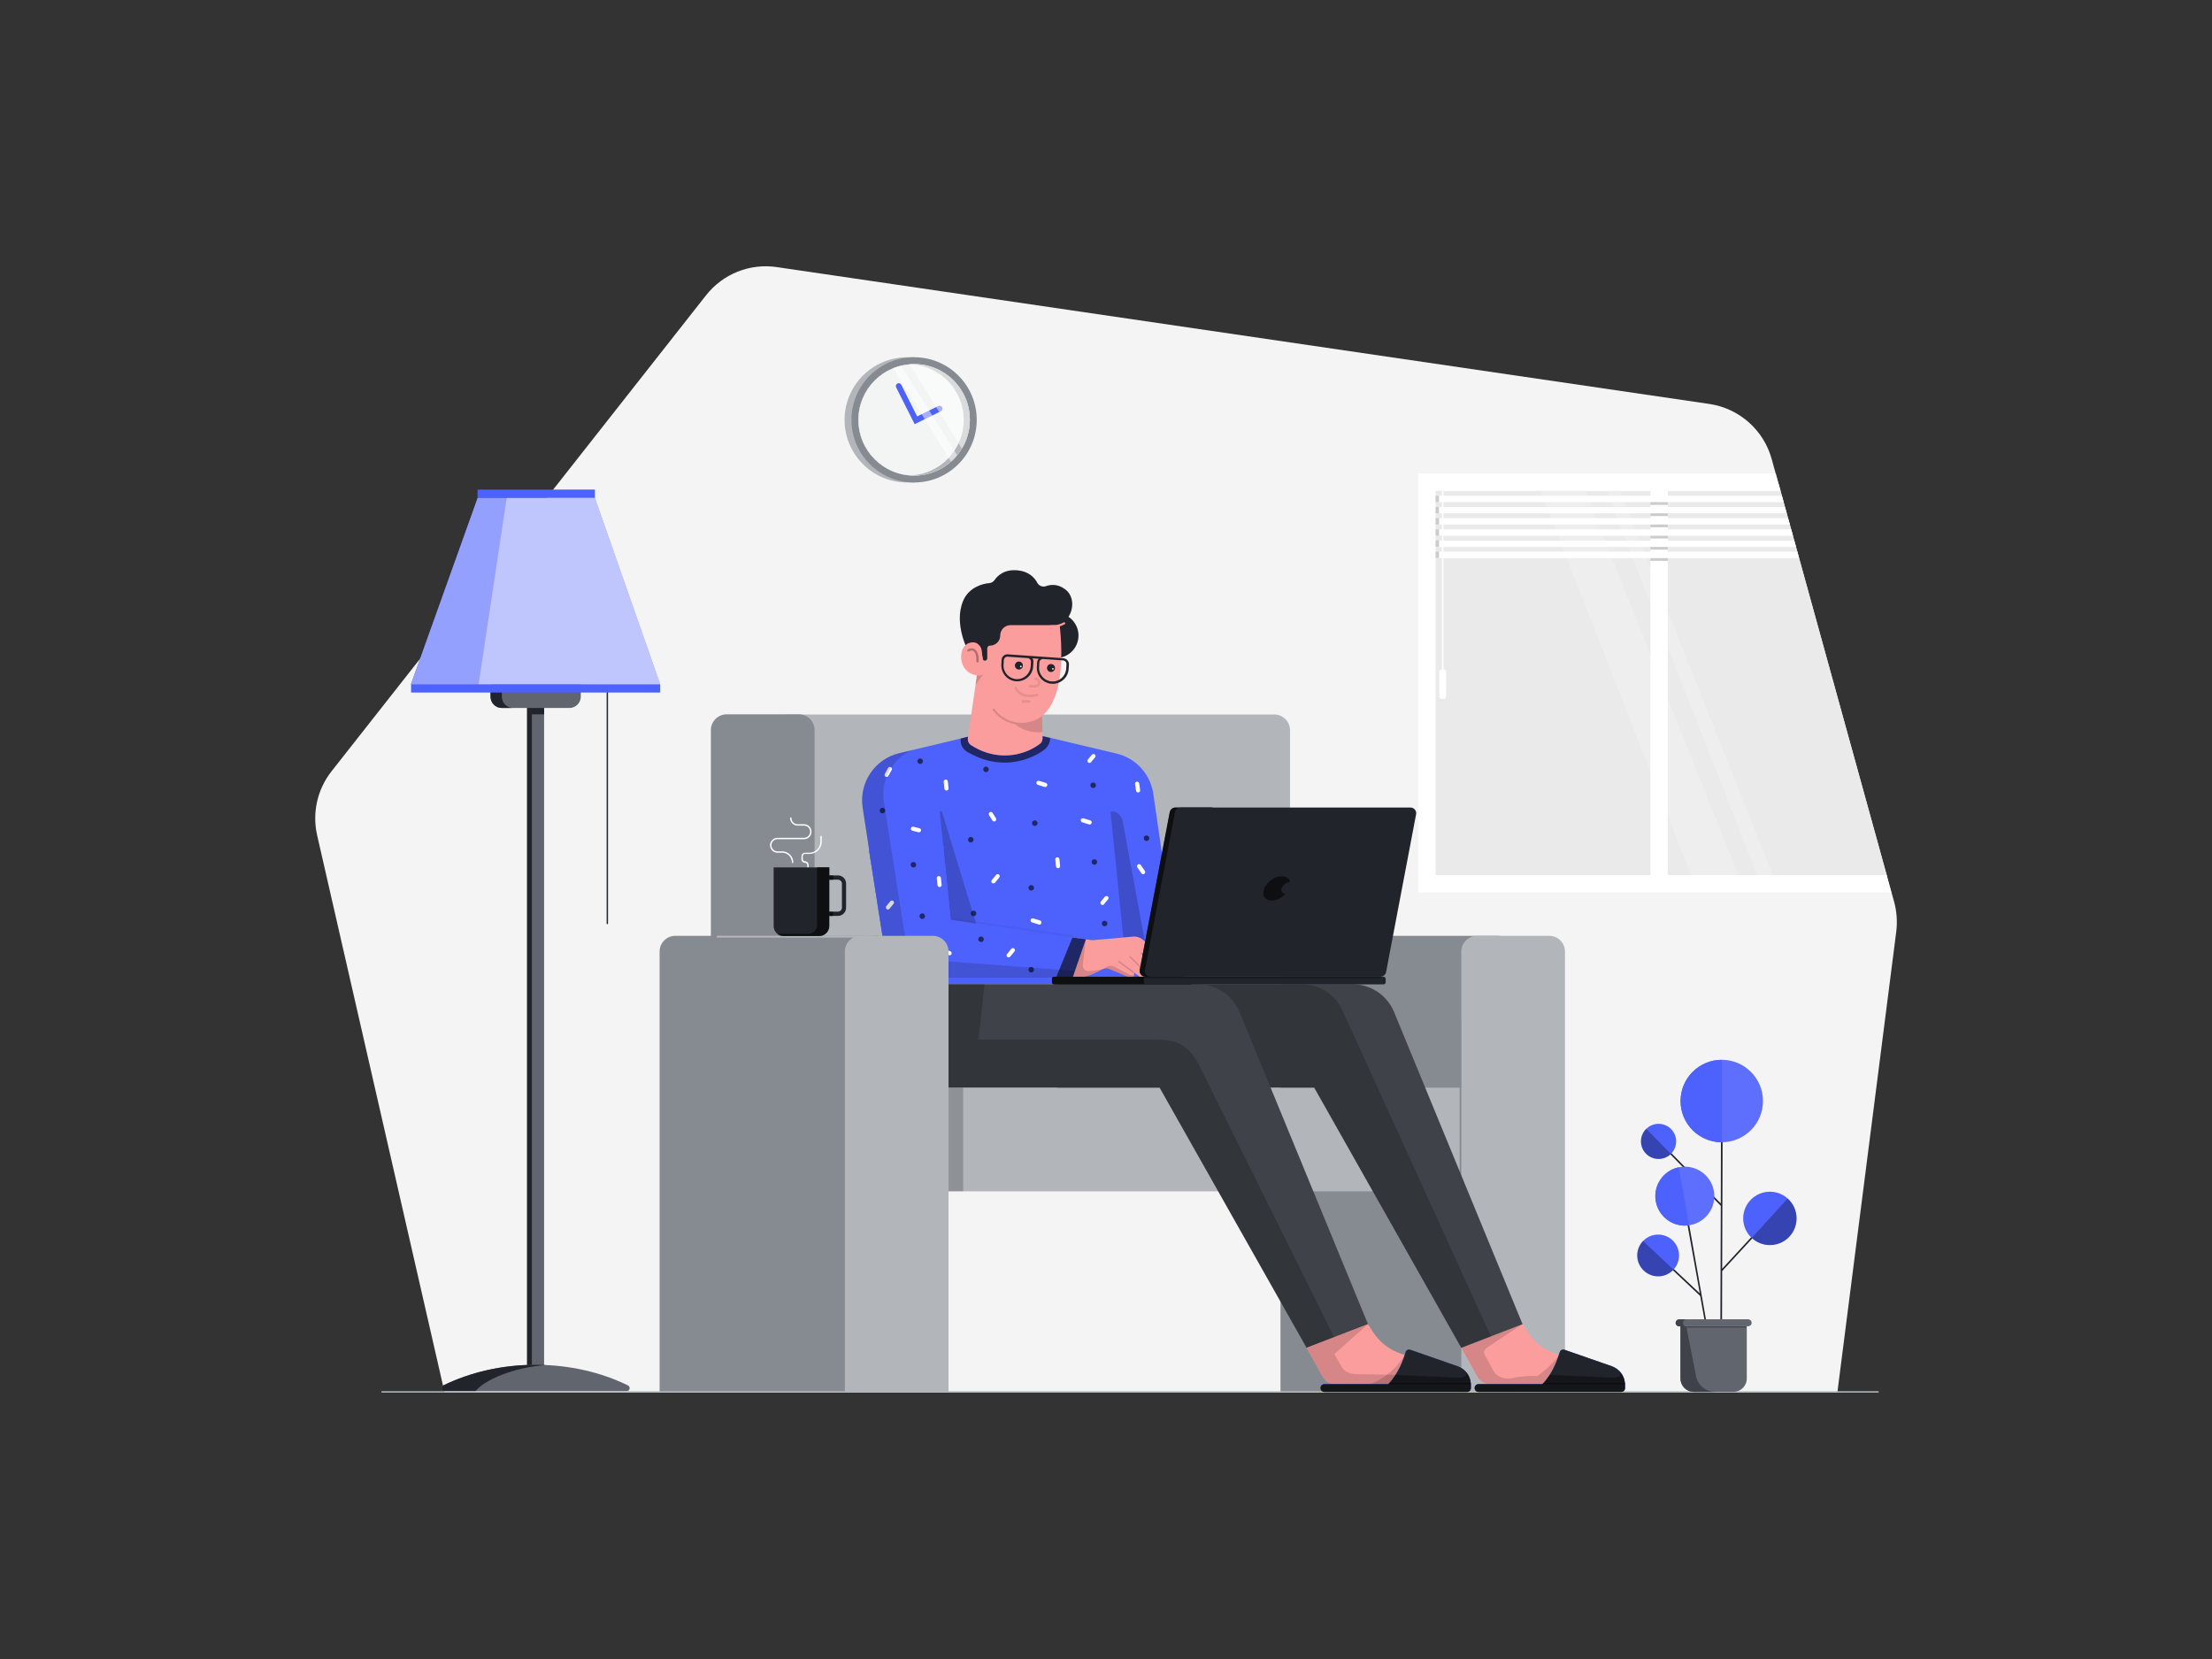 <svg xmlns="http://www.w3.org/2000/svg" xmlns:xlink="http://www.w3.org/1999/xlink" id="Layer_1" width="1600" height="1200" x="0" y="0" fill="none" class="gridItem__media" version="1.1" viewBox="0 0 1600 1200" style="baseline-shift:0;clip-rule:nonzero;color:#3d3d3d;color-interpolation:srgb;color-interpolation-filters:linearrgb;color-rendering:auto;cursor:auto;direction:ltr;display:block;fill:none;fill-opacity:1;fill-rule:nonzero;font:400 16px/18.4px Lato,sans-serif;image-rendering:auto;letter-spacing:normal;marker:none;overflow:hidden;paint-order:normal;pointer-events:auto;shape-rendering:auto;stroke:none;stroke-dasharray:none;stroke-dashoffset:0;stroke-linecap:butt;stroke-linejoin:miter;stroke-miterlimit:4;stroke-opacity:1;stroke-width:1px;text-anchor:start;text-decoration:none solid #3d3d3d;text-rendering:auto;visibility:visible;word-spacing:0;writing-mode:horizontal-tb"><rect x="0" y="0" width="1600" height="1200" fill="#333333" stroke="none"/><path fill="#F4F4F4" d="M229.4 604.2L321.6 1007.3H1329L1371.6 674C1372.5 666.8 1372 659.4 1370.1 652.4L1281.5 332C1275.7 311 1258 295.4 1236.5 292.2L561.9 193.2C542.4 190.3 522.9 198.1 510.7 213.6L239.8 557.9C229.5 571 225.7 588 229.4 604.2Z" style="baseline-shift:0;fill:#f4f4f4;paint-order:normal;text-decoration:none solid #3d3d3d"/><path fill="#EAEAEA" d="M1032.1 348.8V639.2L1365 634.2L1286.2 348.8H1032.1Z" style="baseline-shift:0;fill:#eaeaea;paint-order:normal;text-decoration:none solid #3d3d3d"/><path fill="#B2B6BB" d="M921.7 727.4H579.2C572.9 727.4 567.8 722.3 567.8 716V516.8H921.7C928 516.8 933.1 521.9 933.1 528.2V716C933.1 722.3 928 727.4 921.7 727.4Z" style="baseline-shift:0;fill:#b2b6bb;paint-order:normal;text-decoration:none solid #3d3d3d"/><path fill="#868A91" d="M577.8 727.4H525.6C519.3 727.4 514.2 722.3 514.2 716V528.1C514.2 521.8 519.3 516.7 525.6 516.7H577.8C584.1 516.7 589.2 521.8 589.2 528.1V716C589.2 722.3 584.1 727.4 577.8 727.4Z" style="baseline-shift:0;fill:#868a91;paint-order:normal;text-decoration:none solid #3d3d3d"/><path fill="#868A91" d="M926.2 1006.8H1094.6V688.3C1094.6 682 1089.5 676.9 1083.2 676.9H937.6C931.3 676.9 926.2 682 926.2 688.3V1006.8Z" style="baseline-shift:0;fill:#868a91;paint-order:normal;text-decoration:none solid #3d3d3d"/><path fill="#B2B6BB" d="M1057 1006.8H1132V688.3C1132 682 1126.9 676.9 1120.6 676.9H1068.4C1062.1 676.9 1057 682 1057 688.3V1006.8Z" style="baseline-shift:0;fill:#b2b6bb;paint-order:normal;text-decoration:none solid #3d3d3d"/><path fill="#B2B6BB" d="M1057.63 861.727V786.727H678.734V861.727H1057.63Z" style="baseline-shift:0;fill:#b2b6bb;paint-order:normal;text-decoration:none solid #3d3d3d"/><path fill="#000" d="M696.668 861.692V786.692H686.068V861.692H696.668Z" opacity=".2" style="baseline-shift:0;fill:#000;opacity:.2;paint-order:normal;text-decoration:none solid #3d3d3d"/><path fill="#FC9D9D" d="M1101.4 957.8L1105 963.4C1109.7 970.8 1116.9 976.4 1125.2 979.1L1170.7 995.2C1174.8 996.5 1174.3 1002.5 1170 1002.5H1164.3C1163.6 1003.5 1162.4 1004.1 1161.1 1004.1C1159.9 1004.1 1158.5 1003.5 1157.6 1002.7C1157.5 1002.6 1157.4 1002.6 1157.3 1002.5H1156.5C1156.4 1002.6 1156.2 1002.6 1156.1 1002.8C1155.4 1003.6 1154.3 1004.2 1153.1 1004.2C1152 1004.2 1150.7 1003.7 1149.8 1003C1149.4 1002.6 1148.7 1002.7 1148.4 1003.1C1147.8 1003.8 1147 1004.2 1146 1004.2C1145.1 1004.2 1144 1003.8 1143.2 1003.2C1142.8 1002.9 1142.2 1003 1141.9 1003.3C1141.3 1003.8 1140.6 1004.2 1139.7 1004.2C1138.5 1004.2 1137.5 1003.5 1137 1002.6H1136.6L1080.3 1001.7C1074.9 1001.6 1070.9 999.9 1068.6 995.7L1057 974.9L1101.4 957.8Z" style="baseline-shift:0;fill:#fc9d9d;paint-order:normal;text-decoration:none solid #3d3d3d"/><path fill="#000" d="M1057 974.8L1101.2 957.7L1075.1 975.1C1073.5 976.2 1073 978.3 1073.9 979.9L1080.1 991.3C1082.2 995 1085.6 996.8 1090.2 997.2C1091.2 997.3 1092.2 997.2 1093.1 997C1099.3 995.6 1105.7 995 1112.1 995.3C1121.8 988.6 1127.9 980 1127.9 980L1136.2 982.1L1146 1000.4L1136.4 1000.5L1142.8 1002.8C1142.5 1002.7 1142.1 1002.8 1141.8 1003.1C1141.2 1003.6 1140.5 1004 1139.6 1004C1138.4 1004 1137.4 1003.3 1136.9 1002.4H1136.5L1080.2 1001.5C1074.8 1001.4 1070.8 999.7 1068.5 995.5L1057 974.8Z" opacity=".15" style="baseline-shift:0;fill:#000;opacity:.15;paint-order:normal;text-decoration:none solid #3d3d3d"/><path fill="#4D61FC" d="M854.2 711.9L834.2 574.1C832.1 559.9 821.6 548.4 807.7 545.1L754.2 532.4L700.3 532.9L650.5 544.8C632.8 549 621.3 566.1 624 584.1L629.8 622.3L639.6 643.5C640.1 644.7 640.4 645.9 640.7 647.1L649.8 696.8C651.4 705.6 659.1 711.9 668 711.9H854.2Z" class="change-color-in-svg" style="fill:#4d61fc;baseline-shift:0;paint-order:normal;text-decoration:none solid #3d3d3d"/><path fill="#fff" d="M823.2 573.2C822.5 573.2 821.8 572.7 821.7 571.9L821 567.1C820.9 566.3 821.4 565.5 822.3 565.4C823.1 565.3 823.9 565.8 824 566.7L824.7 571.5C824.8 572.3 824.3 573.1 823.4 573.2C823.4 573.2 823.3 573.2 823.2 573.2Z" style="baseline-shift:0;fill:#fff;paint-order:normal;text-decoration:none solid #3d3d3d"/><path fill="#fff" d="M765.3 628C764.5 628 763.9 627.4 763.8 626.6L763.3 621.7C763.2 620.9 763.8 620.1 764.7 620.1C765.5 620 766.3 620.6 766.3 621.5L766.8 626.4C766.9 627.2 766.3 628 765.4 628H765.3Z" style="baseline-shift:0;fill:#fff;paint-order:normal;text-decoration:none solid #3d3d3d"/><path fill="#fff" d="M684.6 571.8C683.8 571.8 683.2 571.2 683.1 570.4L682.6 565.5C682.5 564.7 683.1 563.9 684 563.9C684.8 563.8 685.6 564.4 685.6 565.3L686.1 570.2C686.2 571 685.6 571.8 684.7 571.8C684.7 571.7 684.6 571.8 684.6 571.8Z" style="baseline-shift:0;fill:#fff;paint-order:normal;text-decoration:none solid #3d3d3d"/><path fill="#fff" d="M640.5 561.8C639.9 561.4 639.7 560.5 640 559.8L642.4 555.5C642.8 554.8 643.7 554.5 644.4 554.9C645.1 555.3 645.4 556.2 645 556.9L642.6 561.2C642.2 561.9 641.3 562.2 640.6 561.8C640.5 561.9 640.5 561.9 640.5 561.8Z" style="baseline-shift:0;fill:#fff;paint-order:normal;text-decoration:none solid #3d3d3d"/><path fill="#fff" d="M718.5 639C718.2 639 717.8 638.9 717.6 638.7C717 638.2 716.9 637.2 717.4 636.6L720.5 632.8C721 632.2 722 632.1 722.6 632.6C723.2 633.1 723.3 634.1 722.8 634.7L719.7 638.5C719.3 638.8 718.9 639 718.5 639Z" style="baseline-shift:0;fill:#fff;paint-order:normal;text-decoration:none solid #3d3d3d"/><path fill="#fff" d="M788.1 551.9C787.8 551.9 787.4 551.8 787.1 551.5C786.5 551 786.4 550 786.9 549.4L789.8 545.9C790.3 545.3 791.3 545.2 791.9 545.7C792.5 546.2 792.6 547.2 792.1 547.8L789.2 551.3C788.9 551.7 788.5 551.9 788.1 551.9Z" style="baseline-shift:0;fill:#fff;paint-order:normal;text-decoration:none solid #3d3d3d"/><path fill="#fff" d="M719.1 594.2C718.6 594.2 718.1 593.9 717.8 593.5L715.4 589.6C715 588.9 715.2 588 715.9 587.5C716.6 587.1 717.5 587.3 718 588L720.4 591.9C720.8 592.6 720.6 593.5 719.9 594C719.6 594.1 719.3 594.2 719.1 594.2Z" style="baseline-shift:0;fill:#fff;paint-order:normal;text-decoration:none solid #3d3d3d"/><path fill="#fff" d="M664.7 602C664.6 602 664.5 602 664.4 602L660 600.9C659.2 600.7 658.7 599.9 658.9 599.1C659.1 598.3 659.9 597.8 660.7 598L665.1 599.1C665.9 599.3 666.4 600.1 666.2 600.9C666 601.6 665.3 602 664.7 602Z" style="baseline-shift:0;fill:#fff;paint-order:normal;text-decoration:none solid #3d3d3d"/><path fill="#fff" d="M797.5 654.6C797.2 654.6 796.8 654.5 796.5 654.2C795.9 653.7 795.8 652.7 796.3 652.1L799.2 648.6C799.7 648 800.7 647.9 801.3 648.4C801.9 648.9 802 649.9 801.5 650.5L798.6 654C798.4 654.5 797.9 654.6 797.5 654.6Z" style="baseline-shift:0;fill:#fff;paint-order:normal;text-decoration:none solid #3d3d3d"/><path fill="#fff" d="M788.1 596.4C788 596.4 787.8 596.4 787.7 596.3L782.8 594.8C782 594.6 781.6 593.7 781.8 592.9C782 592.1 782.9 591.7 783.7 591.9L788.6 593.4C789.4 593.6 789.8 594.5 789.6 595.3C789.4 596 788.8 596.4 788.1 596.4Z" style="baseline-shift:0;fill:#fff;paint-order:normal;text-decoration:none solid #3d3d3d"/><path fill="#fff" d="M825.9 632C825.8 631.9 825.7 631.8 825.6 631.7L822.7 627.4C822.2 626.7 822.4 625.8 823.1 625.3C823.8 624.8 824.7 625 825.2 625.7L828.1 630C828.6 630.7 828.4 631.6 827.7 632.1C827.1 632.5 826.4 632.4 825.9 632Z" style="baseline-shift:0;fill:#fff;paint-order:normal;text-decoration:none solid #3d3d3d"/><path fill="#868A91" d="M1056.4 872.7C1056.1 872.7 1055.8 872.5 1055.8 872.2V737.9C1055.8 737.6 1056.1 737.4 1056.4 737.4C1056.7 737.4 1057 737.6 1057 737.9V872.2C1057 872.5 1056.7 872.7 1056.4 872.7Z" style="baseline-shift:0;fill:#868a91;paint-order:normal;text-decoration:none solid #3d3d3d"/><path fill="#fff" d="M756 569.3C755.9 569.3 755.7 569.3 755.6 569.2L750.7 567.7C749.9 567.5 749.5 566.6 749.7 565.8C749.9 565 750.8 564.6 751.6 564.8L756.5 566.3C757.3 566.5 757.7 567.4 757.5 568.2C757.2 568.9 756.6 569.3 756 569.3Z" style="baseline-shift:0;fill:#fff;paint-order:normal;text-decoration:none solid #3d3d3d"/><path fill="#fff" d="M751.8 668.8C751.7 668.8 751.5 668.8 751.4 668.7L746.5 667.2C745.7 667 745.3 666.1 745.5 665.3C745.7 664.5 746.6 664.1 747.4 664.3L752.3 665.8C753.1 666 753.5 666.9 753.3 667.7C753 668.4 752.4 668.8 751.8 668.8Z" style="baseline-shift:0;fill:#fff;paint-order:normal;text-decoration:none solid #3d3d3d"/><path fill="#000" d="M687.7 665.3L679.8 587.6C679.7 586.6 681.1 586.3 681.4 587.3L706 668L687.7 665.3Z" opacity=".2" style="baseline-shift:0;fill:#000;opacity:.2;paint-order:normal;text-decoration:none solid #3d3d3d"/><path fill="#000" d="M798.6 696.5L798.7 696.4L798.9 696.6L798.6 696.5Z" opacity=".2" style="baseline-shift:0;fill:#000;opacity:.2;paint-order:normal;text-decoration:none solid #3d3d3d"/><path fill="#868A91" d="M834.6 701.2C833.6 702.4 831.8 702.7 830.5 701.7L812.8 688.7L835.3 699C835.4 699.8 835.1 700.6 834.6 701.2Z" style="baseline-shift:0;fill:#868a91;paint-order:normal;text-decoration:none solid #3d3d3d"/><path fill="#3F4249" d="M1101.3 957.8L1057 974.9L950.6 786.7H764.9V711.9H978.3C991.5 711.9 1003.4 719.9 1008.4 732.1L1101.3 957.8Z" style="baseline-shift:0;fill:#3f4249;paint-order:normal;text-decoration:none solid #3d3d3d"/><path fill="#000" d="M1078.4 966.6L1057 974.9L950.6 786.7H764.9V711.9H941.5C954.7 711.9 966.6 719.9 971.6 732.1L1078.4 966.6Z" opacity=".2" style="baseline-shift:0;fill:#000;opacity:.2;paint-order:normal;text-decoration:none solid #3d3d3d"/><path fill="#3F4249" d="M989.5 957.8L945.1 974.9L838.8 786.7H653.1V711.9H866.5C879.7 711.9 891.6 719.9 896.6 732.1L989.5 957.8Z" style="baseline-shift:0;fill:#3f4249;paint-order:normal;text-decoration:none solid #3d3d3d"/><path fill="#000" d="M867.5 770.8C860 756.2 851.7 751.9 835.3 751.9H707.8L712.1 711.9H686V786.7H696.6H838.7L945.1 974.9L965 967.2L867.5 770.8Z" opacity=".2" style="baseline-shift:0;fill:#000;opacity:.2;paint-order:normal;text-decoration:none solid #3d3d3d"/><path fill="#FC9D9D" d="M989.5 957.8L993.1 963.4C997.8 970.8 1005 976.4 1013.3 979.1L1058.8 995.2C1062.9 996.5 1062.4 1002.5 1058.1 1002.5H1052.4C1051.7 1003.5 1050.5 1004.1 1049.2 1004.1C1048 1004.1 1046.6 1003.5 1045.7 1002.7C1045.6 1002.6 1045.5 1002.6 1045.4 1002.5H1044.6C1044.5 1002.6 1044.3 1002.6 1044.2 1002.8C1043.5 1003.6 1042.4 1004.2 1041.2 1004.2C1040.1 1004.2 1038.8 1003.7 1037.9 1003C1037.5 1002.6 1036.8 1002.7 1036.5 1003.1C1035.9 1003.8 1035.1 1004.2 1034.1 1004.2C1033.2 1004.2 1032.1 1003.8 1031.3 1003.2C1030.9 1002.9 1030.3 1003 1030 1003.3C1029.4 1003.8 1028.7 1004.2 1027.8 1004.2C1026.6 1004.2 1025.6 1003.5 1025.1 1002.6H1024.7L968.4 1001.7C963 1001.6 959 999.9 956.7 995.7L945.1 974.9L989.5 957.8Z" style="baseline-shift:0;fill:#fc9d9d;paint-order:normal;text-decoration:none solid #3d3d3d"/><path fill="#000" d="M959.6 969.3L989.5 957.8L965.2 979.4L970 988C972.3 992.2 976.3 993.9 981.7 994L1038 994.9H1038.4C1038.9 995.9 1040 996.5 1041.1 996.5C1041.9 996.5 1042.7 996.2 1043.3 995.6C1043.7 995.3 1044.2 995.2 1044.6 995.5C1045.4 996.1 1046.5 996.5 1047.4 996.5C1048.4 996.5 1049.2 996.1 1049.8 995.4C1050.2 995 1050.8 995 1051.2 995.3C1052.1 996.1 1053.4 996.5 1054.5 996.5C1055.7 996.5 1056.8 996 1057.5 995.1C1057.6 995 1057.7 994.9 1057.9 994.8H1058L1058.9 995.1C1059.2 995.2 1059.4 995.3 1059.6 995.4C1059.7 995.5 1059.9 995.6 1060 995.7C1062.8 997.7 1062 1002.5 1058.2 1002.5H1052.5C1051.8 1003.5 1050.6 1004.1 1049.3 1004.1C1048.1 1004.1 1046.7 1003.5 1045.8 1002.7C1045.7 1002.6 1045.6 1002.6 1045.5 1002.5H1044.7C1044.6 1002.6 1044.4 1002.6 1044.3 1002.8C1043.6 1003.6 1042.5 1004.2 1041.3 1004.2C1040.2 1004.2 1038.9 1003.7 1038 1003C1037.6 1002.6 1036.9 1002.7 1036.6 1003.1C1036 1003.8 1035.2 1004.2 1034.2 1004.2C1033.3 1004.2 1032.2 1003.8 1031.4 1003.2C1031 1002.9 1030.4 1003 1030.1 1003.3C1029.5 1003.8 1028.8 1004.2 1027.9 1004.2C1026.7 1004.2 1025.7 1003.5 1025.2 1002.6H1024.8L968.5 1001.7C963.1 1001.6 959.1 999.9 956.8 995.7L945.2 974.9L959.6 969.3Z" opacity=".15" style="baseline-shift:0;fill:#000;opacity:.15;paint-order:normal;text-decoration:none solid #3d3d3d"/><path fill="#000" d="M1016.1 980.1C1016.1 980.1 1007.3 995.6 990.8 1001.2H1007.5L1016.1 980.1Z" opacity=".15" style="baseline-shift:0;fill:#000;opacity:.15;paint-order:normal;text-decoration:none solid #3d3d3d"/><path fill="#868A91" d="M477.1 1006.8H634.1C640.4 1006.8 645.5 1001.7 645.5 995.4V688.3C645.5 682 640.4 676.9 634.1 676.9H488.5C482.2 676.9 477.1 682 477.1 688.3V1006.8Z" style="baseline-shift:0;fill:#868a91;paint-order:normal;text-decoration:none solid #3d3d3d"/><path fill="#000" d="M393.6 512.1H381.3V560.3V1000.4H384.8V517H393.6V512.1Z" opacity=".4" style="baseline-shift:0;fill:#000;opacity:.4;paint-order:normal;text-decoration:none solid #3d3d3d"/><path fill="#61656D" d="M362.9 512.1H411.9C416.4 512.1 420.1 508.4 420.1 503.9V478.4H354.8V503.9C354.8 508.4 358.4 512.1 362.9 512.1Z" style="baseline-shift:0;fill:#61656d;paint-order:normal;text-decoration:none solid #3d3d3d"/><path fill="#61656D" d="M381.253 1000.34H393.553V512.038H381.253V1000.34Z" style="baseline-shift:0;fill:#61656d;paint-order:normal;text-decoration:none solid #3d3d3d"/><path fill="#21252B" d="M393.6 512.1H381.3V989H384.7V516.7H393.6V512.1Z" style="baseline-shift:0;fill:#21252b;paint-order:normal;text-decoration:none solid #3d3d3d"/><path fill="#21252B" d="M363 503.9V497.4H354.8V503.9C354.8 508.4 358.5 512.1 363 512.1H371.2C366.6 512.1 363 508.4 363 503.9Z" style="baseline-shift:0;fill:#21252b;paint-order:normal;text-decoration:none solid #3d3d3d"/><path fill="#61656D" d="M321.6 1006.3C319.3 1006.3 318.5 1003.1 320.6 1002.1C340 992.7 362.9 987.2 387.4 987.2C411.9 987.2 434.8 992.6 454.2 1002.1C456.3 1003.1 455.6 1006.3 453.2 1006.3H321.6Z" style="baseline-shift:0;fill:#61656d;paint-order:normal;text-decoration:none solid #3d3d3d"/><path fill="#21252B" d="M395 987.4C392.5 987.3 390 987.2 387.5 987.2C363 987.2 340.1 992.6 320.7 1002.1C318.6 1003.1 319.3 1006.3 321.7 1006.3H344C349.9 998.3 371.7 988.9 395 987.4Z" style="baseline-shift:0;fill:#21252b;paint-order:normal;text-decoration:none solid #3d3d3d"/><path fill="#B2B6BB" d="M1358.5 1007.3H276.3C276 1007.3 275.8 1007.1 275.8 1006.8C275.8 1006.5 276 1006.3 276.3 1006.3H1358.5C1358.8 1006.3 1359 1006.5 1359 1006.8C1359 1007.1 1358.8 1007.3 1358.5 1007.3Z" style="baseline-shift:0;fill:#b2b6bb;paint-order:normal;text-decoration:none solid #3d3d3d"/><path fill="#21252B" d="M439.3 668.5C439 668.5 438.8 668.3 438.8 668V498C438.8 497.7 439 497.5 439.3 497.5C439.6 497.5 439.8 497.7 439.8 498V668C439.8 668.3 439.5 668.5 439.3 668.5Z" style="baseline-shift:0;fill:#21252b;paint-order:normal;text-decoration:none solid #3d3d3d"/><path fill="#B2B6BB" d="M631.3 678.2H518.9C518.6 678.2 518.4 677.9 518.4 677.5C518.4 677.1 518.6 676.8 518.9 676.8H631.4C631.7 676.8 631.9 677.1 631.9 677.5C631.9 677.9 631.6 678.2 631.3 678.2Z" style="baseline-shift:0;fill:#b2b6bb;paint-order:normal;text-decoration:none solid #3d3d3d"/><path fill="#fff" d="M1114.2 355.1L1223 632.9H1257.3L1146.6 355.1H1114.2Z" opacity=".2" style="baseline-shift:0;fill:#fff;opacity:.2;paint-order:normal;text-decoration:none solid #3d3d3d"/><path fill="#fff" d="M1162 355.1L1270.9 632.9H1282.3L1171.6 355.1H1162Z" opacity=".2" style="baseline-shift:0;fill:#fff;opacity:.2;paint-order:normal;text-decoration:none solid #3d3d3d"/><path fill="#fff" d="M1364.6 632.9H1206.4V355.1H1287.9L1284.4 342.5H1025.7V645.5H1368L1364.6 632.9ZM1038.4 355.1H1193.8V632.9H1038.4V355.1Z" style="baseline-shift:0;fill:#fff;paint-order:normal;text-decoration:none solid #3d3d3d"/><path fill="#21252B" d="M592.6 677H566.8C562.8 677 559.6 673.8 559.6 669.8V627.4H599.9V669.8C599.8 673.8 596.6 677 592.6 677Z" style="baseline-shift:0;fill:#21252b;paint-order:normal;text-decoration:none solid #3d3d3d"/><path fill="#21252B" d="M606.1 662.5H599.8V659.4H606.1C607.7 659.4 609 658.1 609 656.5V639.2C609 637.6 607.7 636.3 606.1 636.3H599.8V633.2H606.1C609.4 633.2 612 635.9 612 639.1V656.4C612.1 659.8 609.4 662.5 606.1 662.5Z" style="baseline-shift:0;fill:#21252b;paint-order:normal;text-decoration:none solid #3d3d3d"/><path fill="#000" d="M602.6 636.3V633.2H599.8V627.3H591V669C591 672.6 588.1 675.5 584.5 675.5H562.2C563.4 676.5 565 677.1 566.7 677.1H592.5C596.5 677.1 599.7 673.9 599.7 669.9V662.6H602.5V659.5H599.7V636.4H602.6V636.3Z" opacity=".6" style="baseline-shift:0;fill:#000;opacity:.6;paint-order:normal;text-decoration:none solid #3d3d3d"/><path fill="#fff" d="M573.3 624.3C573 624.3 572.8 624.1 572.8 623.8C572.8 620 569.7 616.8 565.8 616.8H562.4C559.4 616.8 557 614.4 557 611.4C557 608.4 559.4 606 562.4 606H581.6C584 606 586 604 586 601.6C586 599.2 584 597.2 581.6 597.2H577C573.9 597.2 571.5 594.7 571.5 591.7C571.5 591.4 571.7 591.2 572 591.2C572.3 591.2 572.5 591.4 572.5 591.7C572.5 594.2 574.5 596.2 577 596.2H581.6C584.6 596.2 587 598.6 587 601.6C587 604.6 584.6 607 581.6 607H562.4C560 607 558 609 558 611.4C558 613.8 560 615.8 562.4 615.8H565.8C570.2 615.8 573.8 619.4 573.8 623.8C573.8 624.1 573.6 624.3 573.3 624.3Z" style="baseline-shift:0;fill:#fff;paint-order:normal;text-decoration:none solid #3d3d3d"/><path fill="#fff" d="M584.4 627.4C584.1 627.4 583.9 627.2 583.9 626.9V625.7C583.9 624.8 583.2 624.1 582.3 624.1C580.8 624.1 579.7 622.9 579.7 621.5V619.4C579.7 617.9 580.9 616.8 582.3 616.8H585.5C589.8 616.8 593.4 613.3 593.4 608.9V605C593.4 604.7 593.6 604.5 593.9 604.5C594.2 604.5 594.4 604.7 594.4 605V608.8C594.4 613.7 590.4 617.7 585.5 617.7H582.3C581.4 617.7 580.7 618.4 580.7 619.3V621.4C580.7 622.3 581.4 623 582.3 623C583.8 623 584.9 624.2 584.9 625.6V626.8C584.9 627.1 584.7 627.4 584.4 627.4Z" style="baseline-shift:0;fill:#fff;paint-order:normal;text-decoration:none solid #3d3d3d"/><path fill="#000" d="M745.9 644.2C747.004 644.2 747.9 643.305 747.9 642.2C747.9 641.096 747.004 640.2 745.9 640.2C744.795 640.2 743.9 641.096 743.9 642.2C743.9 643.305 744.795 644.2 745.9 644.2Z" opacity=".6" style="baseline-shift:0;fill:#000;opacity:.6;paint-order:normal;text-decoration:none solid #3d3d3d"/><path fill="#000" d="M829.3 608.3C830.404 608.3 831.3 607.405 831.3 606.3C831.3 605.196 830.404 604.3 829.3 604.3C828.195 604.3 827.3 605.196 827.3 606.3C827.3 607.405 828.195 608.3 829.3 608.3Z" opacity=".6" style="baseline-shift:0;fill:#000;opacity:.6;paint-order:normal;text-decoration:none solid #3d3d3d"/><path fill="#000" d="M790.7 570C791.805 570 792.7 569.105 792.7 568C792.7 566.895 791.805 566 790.7 566C789.596 566 788.7 566.895 788.7 568C788.7 569.105 789.596 570 790.7 570Z" opacity=".6" style="baseline-shift:0;fill:#000;opacity:.6;paint-order:normal;text-decoration:none solid #3d3d3d"/><path fill="#000" d="M748.5 597.4C749.605 597.4 750.5 596.505 750.5 595.4C750.5 594.296 749.605 593.4 748.5 593.4C747.395 593.4 746.5 594.296 746.5 595.4C746.5 596.505 747.395 597.4 748.5 597.4Z" opacity=".6" style="baseline-shift:0;fill:#000;opacity:.6;paint-order:normal;text-decoration:none solid #3d3d3d"/><path fill="#000" d="M799 670C800.105 670 801 669.105 801 668C801 666.895 800.105 666 799 666C797.895 666 797 666.895 797 668C797 669.105 797.895 670 799 670Z" opacity=".6" style="baseline-shift:0;fill:#000;opacity:.6;paint-order:normal;text-decoration:none solid #3d3d3d"/><path fill="#000" d="M791.6 625.5C792.705 625.5 793.6 624.605 793.6 623.5C793.6 622.395 792.705 621.5 791.6 621.5C790.496 621.5 789.6 622.395 789.6 623.5C789.6 624.605 790.496 625.5 791.6 625.5Z" opacity=".6" style="baseline-shift:0;fill:#000;opacity:.6;paint-order:normal;text-decoration:none solid #3d3d3d"/><path fill="#000" d="M713.2 558.5C714.305 558.5 715.2 557.605 715.2 556.5C715.2 555.395 714.305 554.5 713.2 554.5C712.096 554.5 711.2 555.395 711.2 556.5C711.2 557.605 712.096 558.5 713.2 558.5Z" opacity=".6" style="baseline-shift:0;fill:#000;opacity:.6;paint-order:normal;text-decoration:none solid #3d3d3d"/><path fill="#000" d="M665.6 552.6C666.705 552.6 667.6 551.705 667.6 550.6C667.6 549.496 666.705 548.6 665.6 548.6C664.496 548.6 663.6 549.496 663.6 550.6C663.6 551.705 664.496 552.6 665.6 552.6Z" opacity=".6" style="baseline-shift:0;fill:#000;opacity:.6;paint-order:normal;text-decoration:none solid #3d3d3d"/><path fill="#000" d="M702.2 609.4C703.305 609.4 704.2 608.505 704.2 607.4C704.2 606.296 703.305 605.4 702.2 605.4C701.096 605.4 700.2 606.296 700.2 607.4C700.2 608.505 701.096 609.4 702.2 609.4Z" opacity=".6" style="baseline-shift:0;fill:#000;opacity:.6;paint-order:normal;text-decoration:none solid #3d3d3d"/><path fill="#000" d="M704.2 662.7C705.305 662.7 706.2 661.805 706.2 660.7C706.2 659.596 705.305 658.7 704.2 658.7C703.096 658.7 702.2 659.596 702.2 660.7C702.2 661.805 703.096 662.7 704.2 662.7Z" opacity=".6" style="baseline-shift:0;fill:#000;opacity:.6;paint-order:normal;text-decoration:none solid #3d3d3d"/><path fill="#000" d="M638.3 588.3C639.404 588.3 640.3 587.405 640.3 586.3C640.3 585.196 639.404 584.3 638.3 584.3C637.195 584.3 636.3 585.196 636.3 586.3C636.3 587.405 637.195 588.3 638.3 588.3Z" opacity=".6" style="baseline-shift:0;fill:#000;opacity:.6;paint-order:normal;text-decoration:none solid #3d3d3d"/><path fill="#4D61FC" d="M1172.7 1006.8H1069.5C1068 1006.8 1066.7 1005.6 1066.7 1004C1066.7 1002.5 1067.9 1001.2 1069.5 1001.2H1175.4V1004C1175.4 1005.5 1174.2 1006.8 1172.7 1006.8Z" class="change-color-in-svg" style="fill:#4d61fc;baseline-shift:0;paint-order:normal;text-decoration:none solid #3d3d3d"/><path fill="#4D61FC" d="M1175.4 1001.2C1175.2 995.3 1171.4 990.2 1165.8 988.2L1131.6 976.3C1130.1 975.8 1128.6 976.6 1128.2 978.1C1126.7 983.1 1123 993.8 1115.7 1001.2H1069.5C1068 1001.2 1066.7 1002.4 1066.7 1004C1066.7 1005.6 1067.9 1006.8 1069.5 1006.8H1172.7C1174.2 1006.8 1175.4 1005.6 1175.4 1004.1V1001.2Z" class="change-color-in-svg" style="fill:#4d61fc;baseline-shift:0;paint-order:normal;text-decoration:none solid #3d3d3d"/><path fill="#21252B" d="M1175.4 1001.2C1175.2 995.3 1171.4 990.2 1165.8 988.2L1131.6 976.3C1130.1 975.8 1128.6 976.6 1128.2 978.1C1126.7 983.1 1123 993.8 1115.7 1001.2H1069.5C1068 1001.2 1066.7 1002.4 1066.7 1004C1066.7 1005.6 1067.9 1006.8 1069.5 1006.8H1172.7C1174.2 1006.8 1175.4 1005.6 1175.4 1004.1V1001.2Z" style="baseline-shift:0;fill:#21252b;paint-order:normal;text-decoration:none solid #3d3d3d"/><path fill="#000" d="M1175.4 1001.2C1175.2 996.5 1172.8 992.3 1169 989.8C1173.9 993.3 1173 996.8 1166 996.5C1129.9 994.8 1125.2 994.8 1121 994.4C1121.1 994.3 1121.1 994.2 1121.1 994.1C1119.5 996.6 1117.7 999.1 1115.6 1001.2H1069.4C1067.9 1001.2 1066.6 1002.4 1066.6 1004C1066.6 1005.6 1067.8 1006.8 1069.4 1006.8H1172.6C1174.1 1006.8 1175.3 1005.6 1175.3 1004.1V1001.2H1175.4Z" opacity=".4" style="baseline-shift:0;fill:#000;opacity:.4;paint-order:normal;text-decoration:none solid #3d3d3d"/><path fill="#000" d="M1175.3 1000.3H1116.5L1115.6 1001.2H1175.3V1000.3Z" opacity=".4" style="baseline-shift:0;fill:#000;opacity:.4;paint-order:normal;text-decoration:none solid #3d3d3d"/><path fill="#4D61FC" d="M1061.2 1006.8H958C956.5 1006.8 955.2 1005.6 955.2 1004C955.2 1002.5 956.4 1001.2 958 1001.2H1063.9V1004C1063.9 1005.5 1062.7 1006.8 1061.2 1006.8Z" class="change-color-in-svg" style="fill:#4d61fc;baseline-shift:0;paint-order:normal;text-decoration:none solid #3d3d3d"/><path fill="#4D61FC" d="M1063.9 1001.2C1063.7 995.3 1059.9 990.2 1054.3 988.2L1020.1 976.3C1018.6 975.8 1017.1 976.6 1016.7 978.1C1015.2 983.1 1011.5 993.8 1004.2 1001.2H958C956.5 1001.2 955.2 1002.4 955.2 1004C955.2 1005.6 956.4 1006.8 958 1006.8H1061.2C1062.7 1006.8 1063.9 1005.6 1063.9 1004.1V1001.2Z" class="change-color-in-svg" style="fill:#4d61fc;baseline-shift:0;paint-order:normal;text-decoration:none solid #3d3d3d"/><path fill="#21252B" d="M1063.9 1001.2C1063.7 995.3 1059.9 990.2 1054.3 988.2L1020.1 976.3C1018.6 975.8 1017.1 976.6 1016.7 978.1C1015.2 983.1 1011.5 993.8 1004.2 1001.2H958C956.5 1001.2 955.2 1002.4 955.2 1004C955.2 1005.6 956.4 1006.8 958 1006.8H1061.2C1062.7 1006.8 1063.9 1005.6 1063.9 1004.1V1001.2Z" style="baseline-shift:0;fill:#21252b;paint-order:normal;text-decoration:none solid #3d3d3d"/><path fill="#000" d="M1063.9 1001.2C1063.7 996.5 1061.3 992.3 1057.5 989.8C1062.4 993.3 1061.5 996.8 1054.5 996.5C1018.4 994.8 1013.7 994.8 1009.5 994.4C1009.6 994.3 1009.6 994.2 1009.6 994.1C1008 996.6 1006.2 999.1 1004.1 1001.2H958C956.5 1001.2 955.2 1002.4 955.2 1004C955.2 1005.6 956.4 1006.8 958 1006.8H1061.2C1062.7 1006.8 1063.9 1005.6 1063.9 1004.1V1001.2Z" opacity=".4" style="baseline-shift:0;fill:#000;opacity:.4;paint-order:normal;text-decoration:none solid #3d3d3d"/><path fill="#000" d="M1063.9 1000.3H1005L1004.2 1001.2H1063.9V1000.3Z" opacity=".4" style="baseline-shift:0;fill:#000;opacity:.4;paint-order:normal;text-decoration:none solid #3d3d3d"/><path fill="#B2B6BB" d="M701.5 303.7C701.5 280.4 683.9 261.2 661.2 258.7V258.4H656.2C631.2 258.4 610.9 278.7 610.9 303.7C610.9 328.7 631.2 349 656.2 349H661.2V348.7C683.9 346.2 701.5 327 701.5 303.7Z" style="baseline-shift:0;fill:#b2b6bb;paint-order:normal;text-decoration:none solid #3d3d3d"/><path fill="#868A91" d="M661.2 349C686.218 349 706.5 328.719 706.5 303.7C706.5 278.682 686.218 258.4 661.2 258.4C636.181 258.4 615.9 278.682 615.9 303.7C615.9 328.719 636.181 349 661.2 349Z" style="baseline-shift:0;fill:#868a91;paint-order:normal;text-decoration:none solid #3d3d3d"/><path fill="#fff" d="M661.2 344C683.457 344 701.5 325.957 701.5 303.7C701.5 281.443 683.457 263.4 661.2 263.4C638.943 263.4 620.9 281.443 620.9 303.7C620.9 325.957 638.943 344 661.2 344Z" style="baseline-shift:0;fill:#fff;paint-order:normal;text-decoration:none solid #3d3d3d"/><path fill="#868A91" d="M661.2 344C683.457 344 701.5 325.957 701.5 303.7C701.5 281.443 683.457 263.4 661.2 263.4C638.943 263.4 620.9 281.443 620.9 303.7C620.9 325.957 638.943 344 661.2 344Z" style="baseline-shift:0;fill:#868a91;paint-order:normal;text-decoration:none solid #3d3d3d"/><path fill="#fff" d="M661.2 344C683.457 344 701.5 325.957 701.5 303.7C701.5 281.443 683.457 263.4 661.2 263.4C638.943 263.4 620.9 281.443 620.9 303.7C620.9 325.957 638.943 344 661.2 344Z" opacity=".9" style="baseline-shift:0;fill:#fff;opacity:.9;paint-order:normal;text-decoration:none solid #3d3d3d"/><path fill="#B2B6BB" d="M661.2 263.4C660.5 263.4 659.8 263.4 659 263.5C680.2 264.6 697.1 282.2 697.1 303.7C697.1 325.2 680.2 342.8 659 343.9C659.7 343.9 660.4 344 661.2 344C683.5 344 701.5 326 701.5 303.7C701.5 281.4 683.5 263.4 661.2 263.4Z" style="baseline-shift:0;fill:#b2b6bb;paint-order:normal;text-decoration:none solid #3d3d3d"/><path fill="#4D61FC" d="M661.6 306.8L648.2 280.2C647.7 279.2 648.1 277.9 649.1 277.4C650.1 276.9 651.4 277.3 651.9 278.3L663.4 301.2L678.7 293.7C679.7 293.2 681 293.6 681.5 294.7C682 295.7 681.6 297 680.5 297.5L661.6 306.8Z" class="change-color-in-svg" style="fill:#4d61fc;baseline-shift:0;paint-order:normal;text-decoration:none solid #3d3d3d"/><path fill="#21252B" d="M1291.6 867.9L1245.7 917.7L1246 826.1H1244.8L1244.7 870.5L1205.9 831L1205.1 831.8L1244.7 872.2L1244.4 955.2H1245.6L1245.7 919.4L1292.4 868.7L1291.6 867.9Z" style="baseline-shift:0;fill:#21252b;paint-order:normal;text-decoration:none solid #3d3d3d"/><path fill="#21252B" d="M1210.4 917.6L1209.6 918.4L1229.8 937.4L1233 955.3L1234.1 955.1L1221.4 883.5L1220.2 883.7L1229.5 935.5L1210.4 917.6Z" style="baseline-shift:0;fill:#21252b;paint-order:normal;text-decoration:none solid #3d3d3d"/><path fill="#61656D" d="M1225.3 1006.8H1253.8C1259.1 1006.8 1263.5 1002.5 1263.5 997.1V959.4H1215.6V997.1C1215.6 1002.4 1219.9 1006.8 1225.3 1006.8Z" style="baseline-shift:0;fill:#61656d;paint-order:normal;text-decoration:none solid #3d3d3d"/><path fill="#4D61FC" d="M1245.4 826.2C1261.86 826.2 1275.2 812.858 1275.2 796.4C1275.2 779.942 1261.86 766.6 1245.4 766.6C1228.94 766.6 1215.6 779.942 1215.6 796.4C1215.6 812.858 1228.94 826.2 1245.4 826.2Z" class="change-color-in-svg" style="fill:#4d61fc;baseline-shift:0;paint-order:normal;text-decoration:none solid #3d3d3d"/><path fill="#4D61FC" d="M1218.7 886.5C1230.46 886.5 1240 876.964 1240 865.2C1240 853.437 1230.46 843.9 1218.7 843.9C1206.94 843.9 1197.4 853.437 1197.4 865.2C1197.4 876.964 1206.94 886.5 1218.7 886.5Z" class="change-color-in-svg" style="fill:#4d61fc;baseline-shift:0;paint-order:normal;text-decoration:none solid #3d3d3d"/><g opacity=".3" style="baseline-shift:0;opacity:.3;paint-order:normal;text-decoration:none solid #3d3d3d"><path fill="#fff" d="M1218.7 886.5C1230.46 886.5 1240 876.964 1240 865.2C1240 853.437 1230.46 843.9 1218.7 843.9C1206.94 843.9 1197.4 853.437 1197.4 865.2C1197.4 876.964 1206.94 886.5 1218.7 886.5Z" opacity=".3" style="baseline-shift:0;fill:#fff;opacity:.3;paint-order:normal;text-decoration:none solid #3d3d3d"/></g><g opacity=".3" style="baseline-shift:0;opacity:.3;paint-order:normal;text-decoration:none solid #3d3d3d"><path fill="#fff" d="M1245.4 826.2C1261.86 826.2 1275.2 812.858 1275.2 796.4C1275.2 779.942 1261.86 766.6 1245.4 766.6C1228.94 766.6 1215.6 779.942 1215.6 796.4C1215.6 812.858 1228.94 826.2 1245.4 826.2Z" opacity=".3" style="baseline-shift:0;fill:#fff;opacity:.3;paint-order:normal;text-decoration:none solid #3d3d3d"/></g><path fill="#4D61FC" d="M1199.7 838.3C1206.71 838.3 1212.4 832.614 1212.4 825.6C1212.4 818.586 1206.71 812.9 1199.7 812.9C1192.69 812.9 1187 818.586 1187 825.6C1187 832.614 1192.69 838.3 1199.7 838.3Z" class="change-color-in-svg" style="fill:#4d61fc;baseline-shift:0;paint-order:normal;text-decoration:none solid #3d3d3d"/><path fill="#4D61FC" d="M1199.4 923.2C1207.74 923.2 1214.5 916.439 1214.5 908.1C1214.5 899.76 1207.74 893 1199.4 893C1191.06 893 1184.3 899.76 1184.3 908.1C1184.3 916.439 1191.06 923.2 1199.4 923.2Z" class="change-color-in-svg" style="fill:#4d61fc;baseline-shift:0;paint-order:normal;text-decoration:none solid #3d3d3d"/><path fill="#4D61FC" d="M1280.2 900.6C1290.86 900.6 1299.5 891.959 1299.5 881.3C1299.5 870.641 1290.86 862 1280.2 862C1269.54 862 1260.9 870.641 1260.9 881.3C1260.9 891.959 1269.54 900.6 1280.2 900.6Z" class="change-color-in-svg" style="fill:#4d61fc;baseline-shift:0;paint-order:normal;text-decoration:none solid #3d3d3d"/><path fill="#61656D" d="M1264.5 954.3H1214.6C1213.2 954.3 1212.1 955.4 1212.1 956.8C1212.1 958.2 1213.2 959.3 1214.6 959.3H1264.5C1265.9 959.3 1267 958.2 1267 956.8C1267 955.4 1265.9 954.3 1264.5 954.3Z" style="baseline-shift:0;fill:#61656d;paint-order:normal;text-decoration:none solid #3d3d3d"/><path fill="#4D61FC" d="M1215.6 796.4C1215.6 779.9 1229 766.6 1245.4 766.6V826.3C1228.9 826.2 1215.6 812.9 1215.6 796.4Z" class="change-color-in-svg" style="fill:#4d61fc;baseline-shift:0;paint-order:normal;text-decoration:none solid #3d3d3d"/><path fill="#4D61FC" d="M1221.8 886.3C1210.3 888 1199.6 880.2 1197.6 868.7C1195.7 857.4 1203.1 846.6 1214.3 844.3L1221.8 886.3Z" class="change-color-in-svg" style="fill:#4d61fc;baseline-shift:0;paint-order:normal;text-decoration:none solid #3d3d3d"/><path fill="#000" d="M1190.7 834.6C1185.7 829.7 1185.6 821.6 1190.6 816.6C1190.6 816.6 1190.7 816.5 1190.8 816.5L1208.6 834.7C1203.7 839.5 1195.7 839.5 1190.7 834.6Z" opacity=".3" style="baseline-shift:0;fill:#000;opacity:.3;paint-order:normal;text-decoration:none solid #3d3d3d"/><path fill="#000" d="M1210.1 918.7C1204.2 924.7 1194.6 924.7 1188.7 918.8C1182.8 913 1182.7 903.5 1188.4 897.6L1210.4 918.3C1210.4 918.5 1210.3 918.6 1210.1 918.7Z" opacity=".3" style="baseline-shift:0;fill:#000;opacity:.3;paint-order:normal;text-decoration:none solid #3d3d3d"/><path fill="#3F4249" d="M1263.4 959.4H1219.8C1218.4 959.4 1217.3 958.3 1217.3 956.9C1217.3 955.5 1218.4 954.4 1219.8 954.4H1214.5C1213.1 954.4 1212 955.5 1212 956.9C1212 958.3 1213.1 959.4 1214.5 959.4H1215.5V960.2V997.1C1215.5 1002.4 1219.8 1006.8 1225.2 1006.8H1240.4C1240.6 1006.8 1240.7 1006.8 1240.7 1006.8C1233.9 1006.8 1228.1 1002 1226.8 995.4L1219.9 960.2H1263.3V959.4H1263.4Z" style="baseline-shift:0;fill:#3f4249;paint-order:normal;text-decoration:none solid #3d3d3d"/><path fill="#000" d="M1293.3 867.1C1293.2 867 1293.1 867 1293.1 866.9L1267.1 895.4L1267.2 895.5C1275 902.7 1287.3 902.2 1294.5 894.4C1301.6 886.5 1301.1 874.3 1293.3 867.1Z" opacity=".3" style="baseline-shift:0;fill:#000;opacity:.3;paint-order:normal;text-decoration:none solid #3d3d3d"/><path fill="#fff" d="M1290.1 363.2H1038.4V358.6H1288.9L1290.1 363.2Z" style="baseline-shift:0;fill:#fff;paint-order:normal;text-decoration:none solid #3d3d3d"/><path fill="#fff" d="M1292.4 371.3H1038.4V366.7H1291.1L1292.4 371.3Z" style="baseline-shift:0;fill:#fff;paint-order:normal;text-decoration:none solid #3d3d3d"/><path fill="#fff" d="M1294.6 379.4H1038.4V374.8H1293.3L1294.6 379.4Z" style="baseline-shift:0;fill:#fff;paint-order:normal;text-decoration:none solid #3d3d3d"/><path fill="#fff" d="M1296.9 387.5H1038.4V382.9H1295.6L1296.9 387.5Z" style="baseline-shift:0;fill:#fff;paint-order:normal;text-decoration:none solid #3d3d3d"/><path fill="#fff" d="M1299.1 395.6H1038.4V391H1297.8L1299.1 395.6Z" style="baseline-shift:0;fill:#fff;paint-order:normal;text-decoration:none solid #3d3d3d"/><path fill="#fff" d="M1301.3 403.7H1038.4V399H1300L1301.3 403.7Z" style="baseline-shift:0;fill:#fff;paint-order:normal;text-decoration:none solid #3d3d3d"/><path fill="#fff" d="M1044.3 484.2H1044.1V355.2H1043V484.2H1042.8C1041.9 484.2 1041.1 484.9 1041.1 485.9V503.9C1041.1 504.8 1041.8 505.6 1042.8 505.6H1044.3C1045.2 505.6 1046 504.9 1046 503.9V485.9C1046 484.9 1045.3 484.2 1044.3 484.2Z" style="baseline-shift:0;fill:#fff;paint-order:normal;text-decoration:none solid #3d3d3d"/><path fill="#000" d="M803.3 587.2L812.8 680.9L821.1 689.1L828.7 684.1L812.1 594.1C810.4 586.7 803.3 586.1 803.3 587.2Z" opacity=".2" style="baseline-shift:0;fill:#000;opacity:.2;paint-order:normal;text-decoration:none solid #3d3d3d"/><path fill="#000" d="M1040.9 358.6H1038.4V363.2H1040.9V358.6Z" opacity=".2" style="baseline-shift:0;fill:#000;opacity:.2;paint-order:normal;text-decoration:none solid #3d3d3d"/><path fill="#000" d="M1040.9 366.7H1038.4V371.3H1040.9V366.7Z" opacity=".2" style="baseline-shift:0;fill:#000;opacity:.2;paint-order:normal;text-decoration:none solid #3d3d3d"/><path fill="#000" d="M1040.9 374.8H1038.4V379.4H1040.9V374.8Z" opacity=".2" style="baseline-shift:0;fill:#000;opacity:.2;paint-order:normal;text-decoration:none solid #3d3d3d"/><path fill="#000" d="M1040.9 382.9H1038.4V387.5H1040.9V382.9Z" opacity=".2" style="baseline-shift:0;fill:#000;opacity:.2;paint-order:normal;text-decoration:none solid #3d3d3d"/><path fill="#000" d="M1040.9 390.9H1038.4V395.5H1040.9V390.9Z" opacity=".2" style="baseline-shift:0;fill:#000;opacity:.2;paint-order:normal;text-decoration:none solid #3d3d3d"/><path fill="#000" d="M1040.9 399H1038.4V403.6H1040.9V399Z" opacity=".2" style="baseline-shift:0;fill:#000;opacity:.2;paint-order:normal;text-decoration:none solid #3d3d3d"/><path fill="#000" d="M1206.4 363.2H1193.8V365.2H1206.4V363.2Z" opacity=".2" style="baseline-shift:0;fill:#000;opacity:.2;paint-order:normal;text-decoration:none solid #3d3d3d"/><path fill="#000" d="M1206.4 371.3H1193.8V373.3H1206.4V371.3Z" opacity=".2" style="baseline-shift:0;fill:#000;opacity:.2;paint-order:normal;text-decoration:none solid #3d3d3d"/><path fill="#000" d="M1206.4 379.4H1193.8V381.4H1206.4V379.4Z" opacity=".2" style="baseline-shift:0;fill:#000;opacity:.2;paint-order:normal;text-decoration:none solid #3d3d3d"/><path fill="#000" d="M1206.4 387.5H1193.8V389.5H1206.4V387.5Z" opacity=".2" style="baseline-shift:0;fill:#000;opacity:.2;paint-order:normal;text-decoration:none solid #3d3d3d"/><path fill="#000" d="M1206.4 395.6H1193.8V397.6H1206.4V395.6Z" opacity=".2" style="baseline-shift:0;fill:#000;opacity:.2;paint-order:normal;text-decoration:none solid #3d3d3d"/><path fill="#000" d="M1206.4 403.7H1193.8V405.7H1206.4V403.7Z" opacity=".2" style="baseline-shift:0;fill:#000;opacity:.2;paint-order:normal;text-decoration:none solid #3d3d3d"/><path fill="#4D61FC" d="M345.5 360.2H430.3L477.5 494.9H297.3L345.5 360.2Z" class="change-color-in-svg" style="fill:#4d61fc;baseline-shift:0;paint-order:normal;text-decoration:none solid #3d3d3d"/><path fill="#4D61FC" d="M345.5 360.2H372.3L353.8 494.9H297.3L345.5 360.2Z" class="change-color-in-svg" style="fill:#4d61fc;baseline-shift:0;paint-order:normal;text-decoration:none solid #3d3d3d"/><path fill="#4D61FC" d="M345.439 360.231H430.339V354.131H345.439V360.231Z" class="change-color-in-svg" style="fill:#4d61fc;baseline-shift:0;paint-order:normal;text-decoration:none solid #3d3d3d"/><path fill="#4D61FC" d="M297.353 500.932H477.553V494.832H297.353V500.932Z" class="change-color-in-svg" style="fill:#4d61fc;baseline-shift:0;paint-order:normal;text-decoration:none solid #3d3d3d"/><path fill="#fff" d="M345.5 360.2H430.3L477.5 494.9H297.3L345.5 360.2Z" opacity=".4" style="baseline-shift:0;fill:#fff;opacity:.4;paint-order:normal;text-decoration:none solid #3d3d3d"/><path fill="#fff" d="M366.5 360.2H430.3L477.5 494.9H346.2L366.5 360.2Z" opacity=".4" style="baseline-shift:0;fill:#fff;opacity:.4;paint-order:normal;text-decoration:none solid #3d3d3d"/><path fill="#000" d="M700.2 532.9C700.2 532.9 699.2 537 702.4 539C706 541.1 719.9 550.4 739.5 544.5C739.5 544.5 745.7 542.8 751.6 538.5C752.9 537.5 753.9 536.1 754.1 534.4C754.1 534.2 754.1 534.1 754.1 533.9V532.5C754.1 532.5 754.1 532.5 759.6 533.8C759.6 535.5 759.1 538.7 756.3 541.5C754.7 543.1 731 561.4 700.8 544.5C700.8 544.5 694.2 541.9 694.9 534.2C700.2 532.9 700.2 532.9 700.2 532.9Z" opacity=".6" style="baseline-shift:0;fill:#000;opacity:.6;paint-order:normal;text-decoration:none solid #3d3d3d"/><path fill="#fff" d="M695.7 324.4C699.4 318.3 701.5 311.2 701.5 303.6C701.5 281.3 683.5 263.3 661.2 263.3C660.1 263.3 659 263.4 657.9 263.4L695.7 324.4Z" opacity=".5" style="baseline-shift:0;fill:#fff;opacity:.5;paint-order:normal;text-decoration:none solid #3d3d3d"/><path fill="#fff" d="M651.8 264.5C649.8 265 647.9 265.6 646.1 266.3L687.8 333.9C689.4 332.5 690.9 330.901 692.3 329.201L651.8 264.5Z" opacity=".5" style="baseline-shift:0;fill:#fff;opacity:.5;paint-order:normal;text-decoration:none solid #3d3d3d"/><path fill="#FC9D9D" d="M776 678.2L790.2 680.1L820.5 677.4C823.7 677.7 825.1 678.3 827.5 680.4L846.2 697.1C847.4 698.2 847.5 700 846.5 701.2C845.5 702.4 843.7 702.7 842.4 701.7L824.7 688.7L836.2 702.3C837.5 703.8 836.9 706.2 835 706.9C833.9 707.3 832.8 707 832 706.3L816.6 691.2L828.3 702.7C829.7 704.1 829.2 706.4 827.4 707.1C826.5 707.5 825.5 707.3 824.8 706.8L808.4 694.8L819.5 703C820.8 703.9 820.8 705.9 819.5 706.8C818.8 707.3 817.9 707.4 817.2 707.1L802.3 700.9C800.9 700.3 799.2 700.3 797.8 701L792.1 703.8C787.5 706.1 782.3 707.3 777.2 707.3H767.9C754.6 707.3 776 678.2 776 678.2Z" style="baseline-shift:0;fill:#fc9d9d;paint-order:normal;text-decoration:none solid #3d3d3d"/><path fill="#000" d="M687.8 666.9L682.8 666.5C681.3 666.4 680.5 664.8 681.1 663.5L686.4 652.8L687.8 666.9Z" opacity=".15" style="baseline-shift:0;fill:#000;opacity:.15;paint-order:normal;text-decoration:none solid #3d3d3d"/><path fill="#000" d="M819.5 703.5C819.4 703.5 819.3 703.5 819.2 703.4L809 695.9C808.8 695.7 808.7 695.4 808.9 695.2C809.1 695 809.4 694.9 809.6 695.1L819.8 702.6C820 702.8 820.1 703.1 819.9 703.3C819.8 703.4 819.6 703.5 819.5 703.5Z" opacity=".15" style="baseline-shift:0;fill:#000;opacity:.15;paint-order:normal;text-decoration:none solid #3d3d3d"/><path fill="#000" d="M828.2 703.2C828.1 703.2 827.9 703.2 827.9 703.1L816.9 692.3C816.7 692.1 816.7 691.8 816.9 691.6C817.1 691.4 817.4 691.4 817.6 691.6L828.6 702.4C828.8 702.6 828.8 702.9 828.6 703.1C828.5 703.2 828.3 703.2 828.2 703.2Z" opacity=".15" style="baseline-shift:0;fill:#000;opacity:.15;paint-order:normal;text-decoration:none solid #3d3d3d"/><path fill="#000" d="M805.6 699.1C809 700.8 814.7 703.7 816.7 704.8C819.5 706.4 820.3 704.3 820.3 704.3C820.5 705.2 820.2 706.2 819.4 706.8C818.7 707.3 817.8 707.4 817.1 707.1L802.2 700.9C800.8 700.3 799.1 700.3 797.7 701L800.6 699.3C802.2 698.4 804 698.4 805.6 699.1Z" opacity=".15" style="baseline-shift:0;fill:#000;opacity:.15;paint-order:normal;text-decoration:none solid #3d3d3d"/><path fill="#4D61FC" d="M773.7 679.4L687.8 666.8L682.2 612.4L628.6 615.1L639.5 684.6C641.6 697.7 652.8 707.3 666 707.3H763.7L773.7 679.4Z" class="change-color-in-svg" style="fill:#4d61fc;baseline-shift:0;paint-order:normal;text-decoration:none solid #3d3d3d"/><path fill="#4D61FC" d="M785.4 679.4L687.8 666.9L682.2 612.5L628.6 615.2L639.5 684.7C641.6 697.8 652.8 707.4 666 707.4H775.7L785.4 679.4Z" class="change-color-in-svg" style="fill:#4d61fc;baseline-shift:0;paint-order:normal;text-decoration:none solid #3d3d3d"/><path fill="#9A73EF" d="M815.5 691.9L811.6 689.1L815.5 691.9Z" style="baseline-shift:0;fill:#9a73ef;paint-order:normal;text-decoration:none solid #3d3d3d"/><path fill="#000" d="M660.7 627.5C661.805 627.5 662.7 626.605 662.7 625.5C662.7 624.395 661.805 623.5 660.7 623.5C659.596 623.5 658.7 624.395 658.7 625.5C658.7 626.605 659.596 627.5 660.7 627.5Z" opacity=".6" style="baseline-shift:0;fill:#000;opacity:.6;paint-order:normal;text-decoration:none solid #3d3d3d"/><path fill="#000" d="M775.7 678.2L785.4 679.4L775.8 707.3H763.8L775.7 678.2Z" opacity=".6" style="baseline-shift:0;fill:#000;opacity:.6;paint-order:normal;text-decoration:none solid #3d3d3d"/><g opacity=".2" style="baseline-shift:0;opacity:.2;paint-order:normal;text-decoration:none solid #3d3d3d"><path fill="#000" d="M776.7 677.5C776.6 677.9 776.3 678.1 776 678.1H775.9L687.7 665.3L687.5 663.7L776.1 676.6C776.5 676.7 776.8 677.1 776.7 677.5Z" opacity=".2" style="baseline-shift:0;fill:#000;opacity:.2;paint-order:normal;text-decoration:none solid #3d3d3d"/></g><path fill="#fff" d="M679.6 641.6C678.8 641.6 678.2 641 678.1 640.2L677.6 635.3C677.5 634.5 678.1 633.7 679 633.7C679.8 633.6 680.6 634.2 680.6 635.1L681.1 640C681.2 640.8 680.6 641.6 679.7 641.6C679.7 641.6 679.7 641.6 679.6 641.6Z" style="baseline-shift:0;fill:#fff;paint-order:normal;text-decoration:none solid #3d3d3d"/><path fill="#fff" d="M642.3 657.9C642 657.9 641.6 657.8 641.3 657.5C640.7 657 640.6 656 641.1 655.4L644 651.9C644.5 651.3 645.5 651.2 646.1 651.7C646.7 652.2 646.8 653.2 646.3 653.8L643.4 657.3C643.1 657.7 642.7 657.9 642.3 657.9Z" style="baseline-shift:0;fill:#fff;paint-order:normal;text-decoration:none solid #3d3d3d"/><path fill="#fff" d="M686.8 691C686.7 691 686.5 691 686.4 690.9L681.5 689.4C680.7 689.2 680.3 688.3 680.5 687.5C680.7 686.7 681.6 686.3 682.4 686.5L687.3 688C688.1 688.2 688.5 689.1 688.3 689.9C688.1 690.6 687.5 691 686.8 691Z" style="baseline-shift:0;fill:#fff;paint-order:normal;text-decoration:none solid #3d3d3d"/><path fill="#fff" d="M729.5 692.5C729.2 692.5 728.8 692.4 728.6 692.2C728 691.7 727.9 690.7 728.4 690.1L731.5 686.3C732 685.7 733 685.6 733.6 686.1C734.2 686.6 734.3 687.6 733.8 688.2L730.7 692C730.3 692.3 729.9 692.5 729.5 692.5Z" style="baseline-shift:0;fill:#fff;paint-order:normal;text-decoration:none solid #3d3d3d"/><path fill="#000" d="M709.6 681.4C710.705 681.4 711.6 680.505 711.6 679.4C711.6 678.296 710.705 677.4 709.6 677.4C708.496 677.4 707.6 678.296 707.6 679.4C707.6 680.505 708.496 681.4 709.6 681.4Z" opacity=".6" style="baseline-shift:0;fill:#000;opacity:.6;paint-order:normal;text-decoration:none solid #3d3d3d"/><path fill="#000" d="M745.9 703.4C747.004 703.4 747.9 702.505 747.9 701.4C747.9 700.296 747.004 699.4 745.9 699.4C744.795 699.4 743.9 700.296 743.9 701.4C743.9 702.505 744.795 703.4 745.9 703.4Z" opacity=".6" style="baseline-shift:0;fill:#000;opacity:.6;paint-order:normal;text-decoration:none solid #3d3d3d"/><path fill="#000" d="M667.1 664.7C668.205 664.7 669.1 663.805 669.1 662.7C669.1 661.596 668.205 660.7 667.1 660.7C665.996 660.7 665.1 661.596 665.1 662.7C665.1 663.805 665.996 664.7 667.1 664.7Z" opacity=".6" style="baseline-shift:0;fill:#000;opacity:.6;paint-order:normal;text-decoration:none solid #3d3d3d"/><path fill="#000" d="M777.4 702.3L775.8 707.2H666.1C652.9 707.2 641.6 697.6 639.6 684.5L623.9 584C621.2 566 632.7 548.9 650.4 544.7L659.7 542.5C645.5 548.8 636.9 563.9 639.3 579.7L653.8 672.3C655.9 685.4 667.1 695 680.3 695L777.4 702.3Z" opacity=".15" style="baseline-shift:0;fill:#000;opacity:.15;paint-order:normal;text-decoration:none solid #3d3d3d"/><path fill="#000" d="M787.1 702.4C784.8 702.4 783 700.3 783.2 698L785.4 679.4L775.7 707.3H777.1C782.3 707.3 787.4 706.1 792 703.8L798.8 700.6C797.2 700.8 793 702.4 787.1 702.4Z" opacity=".15" style="baseline-shift:0;fill:#000;opacity:.15;paint-order:normal;text-decoration:none solid #3d3d3d"/><path fill="#21252B" d="M762.4 706.5H861C861.8 706.5 862.5 707.2 862.5 708V710.5C862.5 711.3 861.8 712 861 712H762.4C761.6 712 760.9 711.3 760.9 710.5V708C760.9 707.2 761.5 706.5 762.4 706.5Z" style="baseline-shift:0;fill:#21252b;paint-order:normal;text-decoration:none solid #3d3d3d"/><path fill="#000" d="M762.4 706.5H861C861.8 706.5 862.5 707.2 862.5 708V710.5C862.5 711.3 861.8 712 861 712H762.4C761.6 712 760.9 711.3 760.9 710.5V708C760.9 707.2 761.5 706.5 762.4 706.5Z" opacity=".6" style="baseline-shift:0;fill:#000;opacity:.6;paint-order:normal;text-decoration:none solid #3d3d3d"/><path fill="#21252B" d="M828.9 706.5H1000.8C1001.6 706.5 1002.3 707.2 1002.3 708V710.5C1002.3 711.3 1001.6 712 1000.8 712H828.9C828.1 712 827.4 711.3 827.4 710.5V708C827.5 707.2 828.1 706.5 828.9 706.5Z" style="baseline-shift:0;fill:#21252b;paint-order:normal;text-decoration:none solid #3d3d3d"/><g opacity=".6" style="baseline-shift:0;opacity:.6;paint-order:normal;text-decoration:none solid #3d3d3d"><path fill="#000" d="M998.6 707.5H823.6C823.3 707.5 823.1 707.3 823.1 707C823.1 706.7 823.3 706.5 823.6 706.5H998.6C998.9 706.5 999.1 706.7 999.1 707C999.1 707.3 998.8 707.5 998.6 707.5Z" opacity=".6" style="baseline-shift:0;fill:#000;opacity:.6;paint-order:normal;text-decoration:none solid #3d3d3d"/></g><path fill="#21252B" d="M828.5 706.5H854.4C856.4 706.5 858.1 705.1 858.5 703.1L880.2 589C880.7 586.4 878.7 584.1 876.1 584.1H850.2C848.2 584.1 846.5 585.5 846.1 587.5L824.4 701.6C824 704.2 825.9 706.5 828.5 706.5Z" style="baseline-shift:0;fill:#21252b;paint-order:normal;text-decoration:none solid #3d3d3d"/><path fill="#000" d="M828.5 706.5H854.4C856.4 706.5 858.1 705.1 858.5 703.1L880.2 589C880.7 586.4 878.7 584.1 876.1 584.1H850.2C848.2 584.1 846.5 585.5 846.1 587.5L824.4 701.6C824 704.2 825.9 706.5 828.5 706.5Z" opacity=".6" style="baseline-shift:0;fill:#000;opacity:.6;paint-order:normal;text-decoration:none solid #3d3d3d"/><path fill="#21252B" d="M832.2 706.5H998.5C1000.5 706.5 1002.2 705.1 1002.6 703.1L1024.3 589C1024.8 586.4 1022.8 584.1 1020.2 584.1H854C852 584.1 850.3 585.5 849.9 587.5L828.2 701.6C827.7 704.2 829.6 706.5 832.2 706.5Z" style="baseline-shift:0;fill:#21252b;paint-order:normal;text-decoration:none solid #3d3d3d"/><path fill="#000" d="M927.2 642.1C926.2 644.4 927.3 646.4 929.6 646.4C929.7 646.4 929.9 646.4 930 646.4C927.3 649.4 923.2 651.5 919.6 651.4C914.7 651.3 912.4 647.3 914.6 642.4C916.7 637.5 922.5 633.7 927.4 633.8C930.5 633.9 932.6 635.5 933.1 638C930.8 638.1 928.2 639.8 927.2 642.1Z" opacity=".6" style="baseline-shift:0;fill:#000;opacity:.6;paint-order:normal;text-decoration:none solid #3d3d3d"/><path fill="#FC9D9D" d="M758.6 473.4C758.6 473.4 712.8 439.8 708.3 476.4L707 486L700.2 532.901V533L700.1 534C699.9 535.4 700.3 536.701 701.1 537.701V537.8L701.2 537.901C701.5 538.301 701.9 538.7 702.4 539C706.1 541.3 708.5 542.5 711.5 543.6C725.1 548.8 740.8 546.8 752.8 537.6C753.7 536.5 754.2 535.1 754.1 533.6L753.3 509.2C754.1 506.7 754.6 503.9 754.9 500.8C756.4 486.4 758.6 473.4 758.6 473.4Z" style="baseline-shift:0;fill:#fc9d9d;paint-order:normal;text-decoration:none solid #3d3d3d"/><path fill="#21252B" d="M763.8 476C772.802 476 780.1 468.703 780.1 459.7C780.1 450.698 772.802 443.4 763.8 443.4C754.798 443.4 747.5 450.698 747.5 459.7C747.5 468.703 754.798 476 763.8 476Z" style="baseline-shift:0;fill:#21252b;paint-order:normal;text-decoration:none solid #3d3d3d"/><path fill="#FC9D9D" d="M765.9 447.9C765.9 447.9 777.7 520.6 740.6 522.7C708.5 524.6 708.7 474.9 708.7 474.9L712.6 442.9L765.9 447.9Z" style="baseline-shift:0;fill:#fc9d9d;paint-order:normal;text-decoration:none solid #3d3d3d"/><path fill="#21252B" d="M763.5 452.2H730.9C726.8 452.2 723.5 455.5 723.5 459.6C723.5 463.7 720.2 467 716.1 467C715 467 714.1 467.9 714.1 469V476.2C714.1 477.1 713.4 477.9 712.4 477.9C711.6 477.9 710.9 477.3 710.8 476.5L709.8 469.6L708.5 467.2L700.5 471.4C700.5 471.4 689.5 451.4 696.7 434.5C700.8 424.8 710.9 422.1 715.5 421.8C717 421.7 718.4 420.9 719.3 419.7C721.4 416.6 726.4 411.4 736.6 412.6C744.4 413.5 748.5 418 750.4 421.7C751.6 423.8 754.2 424.8 756.5 424C759.9 422.8 764.8 422.2 770.1 426C780.5 433.2 774.9 451.3 763.5 452.2Z" style="baseline-shift:0;fill:#21252b;paint-order:normal;text-decoration:none solid #3d3d3d"/><path fill="#000" d="M706.6 488.4C706.6 488.4 709.6 488.9 711.3 487.7L705.6 495.3L706.6 488.4Z" opacity=".15" style="baseline-shift:0;fill:#000;opacity:.15;paint-order:normal;text-decoration:none solid #3d3d3d"/><path fill="#FC9D9D" d="M709.8 469.5C709.8 469.5 707.9 462.6 700.7 465.2C692.5 468.1 692.7 486.4 706.2 488.4C713.3 489.5 712.1 485.3 711.3 479.7C709.8 469.5 709.8 469.5 709.8 469.5Z" style="baseline-shift:0;fill:#fc9d9d;paint-order:normal;text-decoration:none solid #3d3d3d"/><path fill="#000" d="M700 469.8C701.4 469 702.8 468.7 704 469.1C705.2 469.5 706.2 470.4 706.9 471.8C707.6 473.3 708 475 707.9 476.8V478.4C707.9 478.9 707.5 479.2 707 479.2C706.5 479.2 706.2 478.8 706.2 478.3V476.7C706.3 476.3 706.1 473.9 705.4 472.5C704.9 471.5 704.2 470.8 703.5 470.6C702.8 470.4 701.9 470.6 700.8 471.2C700.4 471.4 699.9 471.3 699.7 470.9C699.5 470.6 699.6 470.1 700 469.8Z" opacity=".3" style="baseline-shift:0;fill:#000;opacity:.3;paint-order:normal;text-decoration:none solid #3d3d3d"/><path fill="#FC9D9D" d="M763.6 453.701L759.8 453.801C759.4 453.801 759 453.501 759 453.101C759 452.701 759.3 452.301 759.7 452.301L763.5 452.201C764 452.201 764.5 452.101 764.9 452.001C765.8 451.801 767.6 451.201 769.4 450.201C769.8 450.001 770.2 450.101 770.4 450.501C770.6 450.901 770.5 451.301 770.1 451.501C768.2 452.601 766.2 453.201 765.2 453.401C764.8 453.601 764.2 453.701 763.6 453.701Z" style="baseline-shift:0;fill:#fc9d9d;paint-order:normal;text-decoration:none solid #3d3d3d"/><path fill="#000" d="M754.1 529.5L753.7 517.9C750.4 520.9 741.2 524.8 731.5 521.7C731.5 521.7 731.4 521.6 731.5 521.7C725.5 519.7 721.6 516 719.3 512.8C719.1 512.5 718.6 512.4 718.3 512.6C718 512.8 717.9 513.3 718.1 513.6C721 517.5 726.1 522.2 734.3 523.9C744 531.5 754.1 529.5 754.1 529.5Z" opacity=".15" style="baseline-shift:0;fill:#000;opacity:.15;paint-order:normal;text-decoration:none solid #3d3d3d"/><g opacity=".3" style="baseline-shift:0;opacity:.3;paint-order:normal;text-decoration:none solid #3d3d3d"><path fill="#000" d="M744.5 508.4H744.4C741.5 508.4 740 508.4 740 508.4C739.5 508.4 739 508 739 507.4C739 506.9 739.4 506.4 740 506.4C740 506.4 741.5 506.4 744.4 506.4C744.9 506.4 745.4 506.8 745.4 507.4C745.3 507.9 744.9 508.3 744.5 508.4Z" opacity=".3" style="baseline-shift:0;fill:#000;opacity:.3;paint-order:normal;text-decoration:none solid #3d3d3d"/></g><g opacity=".3" style="baseline-shift:0;opacity:.3;paint-order:normal;text-decoration:none solid #3d3d3d"><path fill="#000" d="M746.3 504.3C738.2 504.9 734.9 500.3 733.8 498C733.6 497.5 733.8 497 734.2 496.8C734.7 496.6 735.2 496.8 735.4 497.2C736.5 499.4 740.1 504.3 750 501.8C750.5 501.7 751 502 751.1 502.5C751.2 503 750.9 503.5 750.4 503.6C749 504 747.6 504.2 746.3 504.3Z" opacity=".3" style="baseline-shift:0;fill:#000;opacity:.3;paint-order:normal;text-decoration:none solid #3d3d3d"/></g><path fill="#21252B" d="M737 484.3C738.602 484.3 739.9 483.002 739.9 481.4C739.9 479.799 738.602 478.5 737 478.5C735.398 478.5 734.1 479.799 734.1 481.4C734.1 483.002 735.398 484.3 737 484.3Z" style="baseline-shift:0;fill:#21252b;paint-order:normal;text-decoration:none solid #3d3d3d"/><path fill="#fff" d="M738.4 482.701C738.732 482.701 739 482.432 739 482.1C739 481.769 738.732 481.5 738.4 481.5C738.069 481.5 737.8 481.769 737.8 482.1C737.8 482.432 738.069 482.701 738.4 482.701Z" style="baseline-shift:0;fill:#fff;paint-order:normal;text-decoration:none solid #3d3d3d"/><path fill="#21252B" d="M760.2 486.1C761.801 486.1 763.1 484.802 763.1 483.2C763.1 481.599 761.801 480.3 760.2 480.3C758.598 480.3 757.3 481.599 757.3 483.2C757.3 484.802 758.598 486.1 760.2 486.1Z" style="baseline-shift:0;fill:#21252b;paint-order:normal;text-decoration:none solid #3d3d3d"/><path fill="#fff" d="M761.6 484.4C761.931 484.4 762.2 484.132 762.2 483.8C762.2 483.469 761.931 483.2 761.6 483.2C761.269 483.2 761 483.469 761 483.8C761 484.132 761.269 484.4 761.6 484.4Z" style="baseline-shift:0;fill:#fff;paint-order:normal;text-decoration:none solid #3d3d3d"/><g opacity=".3" style="baseline-shift:0;opacity:.3;paint-order:normal;text-decoration:none solid #3d3d3d"><path fill="#000" d="M749 497.301H745C744.5 497.301 744.1 496.901 744.1 496.401C744.1 495.901 744.5 495.501 745 495.501H749C750 495.501 750.8 494.701 750.8 493.701C750.8 492.701 750 491.901 749 491.901C748.5 491.901 748.1 491.501 748.1 491.001C748.1 490.501 748.5 490.101 749 490.101C750.9 490.101 752.5 491.701 752.5 493.601C752.5 495.701 751 497.301 749 497.301Z" opacity=".3" style="baseline-shift:0;fill:#000;opacity:.3;paint-order:normal;text-decoration:none solid #3d3d3d"/></g><path fill="#21252B" d="M769.2 476.1L756.4 475.2L754.7 475.1L743.5 474.3H743.4L729 473.3C726.7 473.1 724.6 474.9 724.5 477.2L724.3 480.5C723.9 486.8 728.6 492.4 735 492.8C741.3 493.2 746.9 488.5 747.3 482.1L747.5 478.8C747.6 477.8 747.3 476.9 746.8 476.2L751.3 476.5C750.7 477.2 750.3 478 750.2 479L750 482.3C749.6 488.6 754.3 494.2 760.7 494.6C767 495 772.6 490.3 773 483.9L773.2 480.6C773.3 478.4 771.5 476.3 769.2 476.1ZM745.7 478.8L745.5 482.1C745.1 487.5 740.4 491.6 735 491.2C729.6 490.8 725.5 486.1 725.9 480.7L726.1 477.4C726.2 476 727.4 474.9 728.8 475L743.2 476H743.3C744.7 476.1 745.8 477.4 745.7 478.8ZM771.2 483.8C770.8 489.2 766.1 493.3 760.7 492.9C755.3 492.5 751.2 487.8 751.6 482.4L751.8 479.1C751.9 477.7 753.1 476.6 754.5 476.7L756.2 476.8L769 477.7C770.4 477.8 771.5 479 771.4 480.4L771.2 483.8Z" style="baseline-shift:0;fill:#21252b;paint-order:normal;text-decoration:none solid #3d3d3d"/><path fill="#B2B6BB" d="M611.1 1006.8H686.1V688.3C686.1 682 681 676.9 674.7 676.9H622.5C616.2 676.9 611.1 682 611.1 688.3V1006.8Z" style="baseline-shift:0;fill:#b2b6bb;paint-order:normal;text-decoration:none solid #3d3d3d"/></svg>